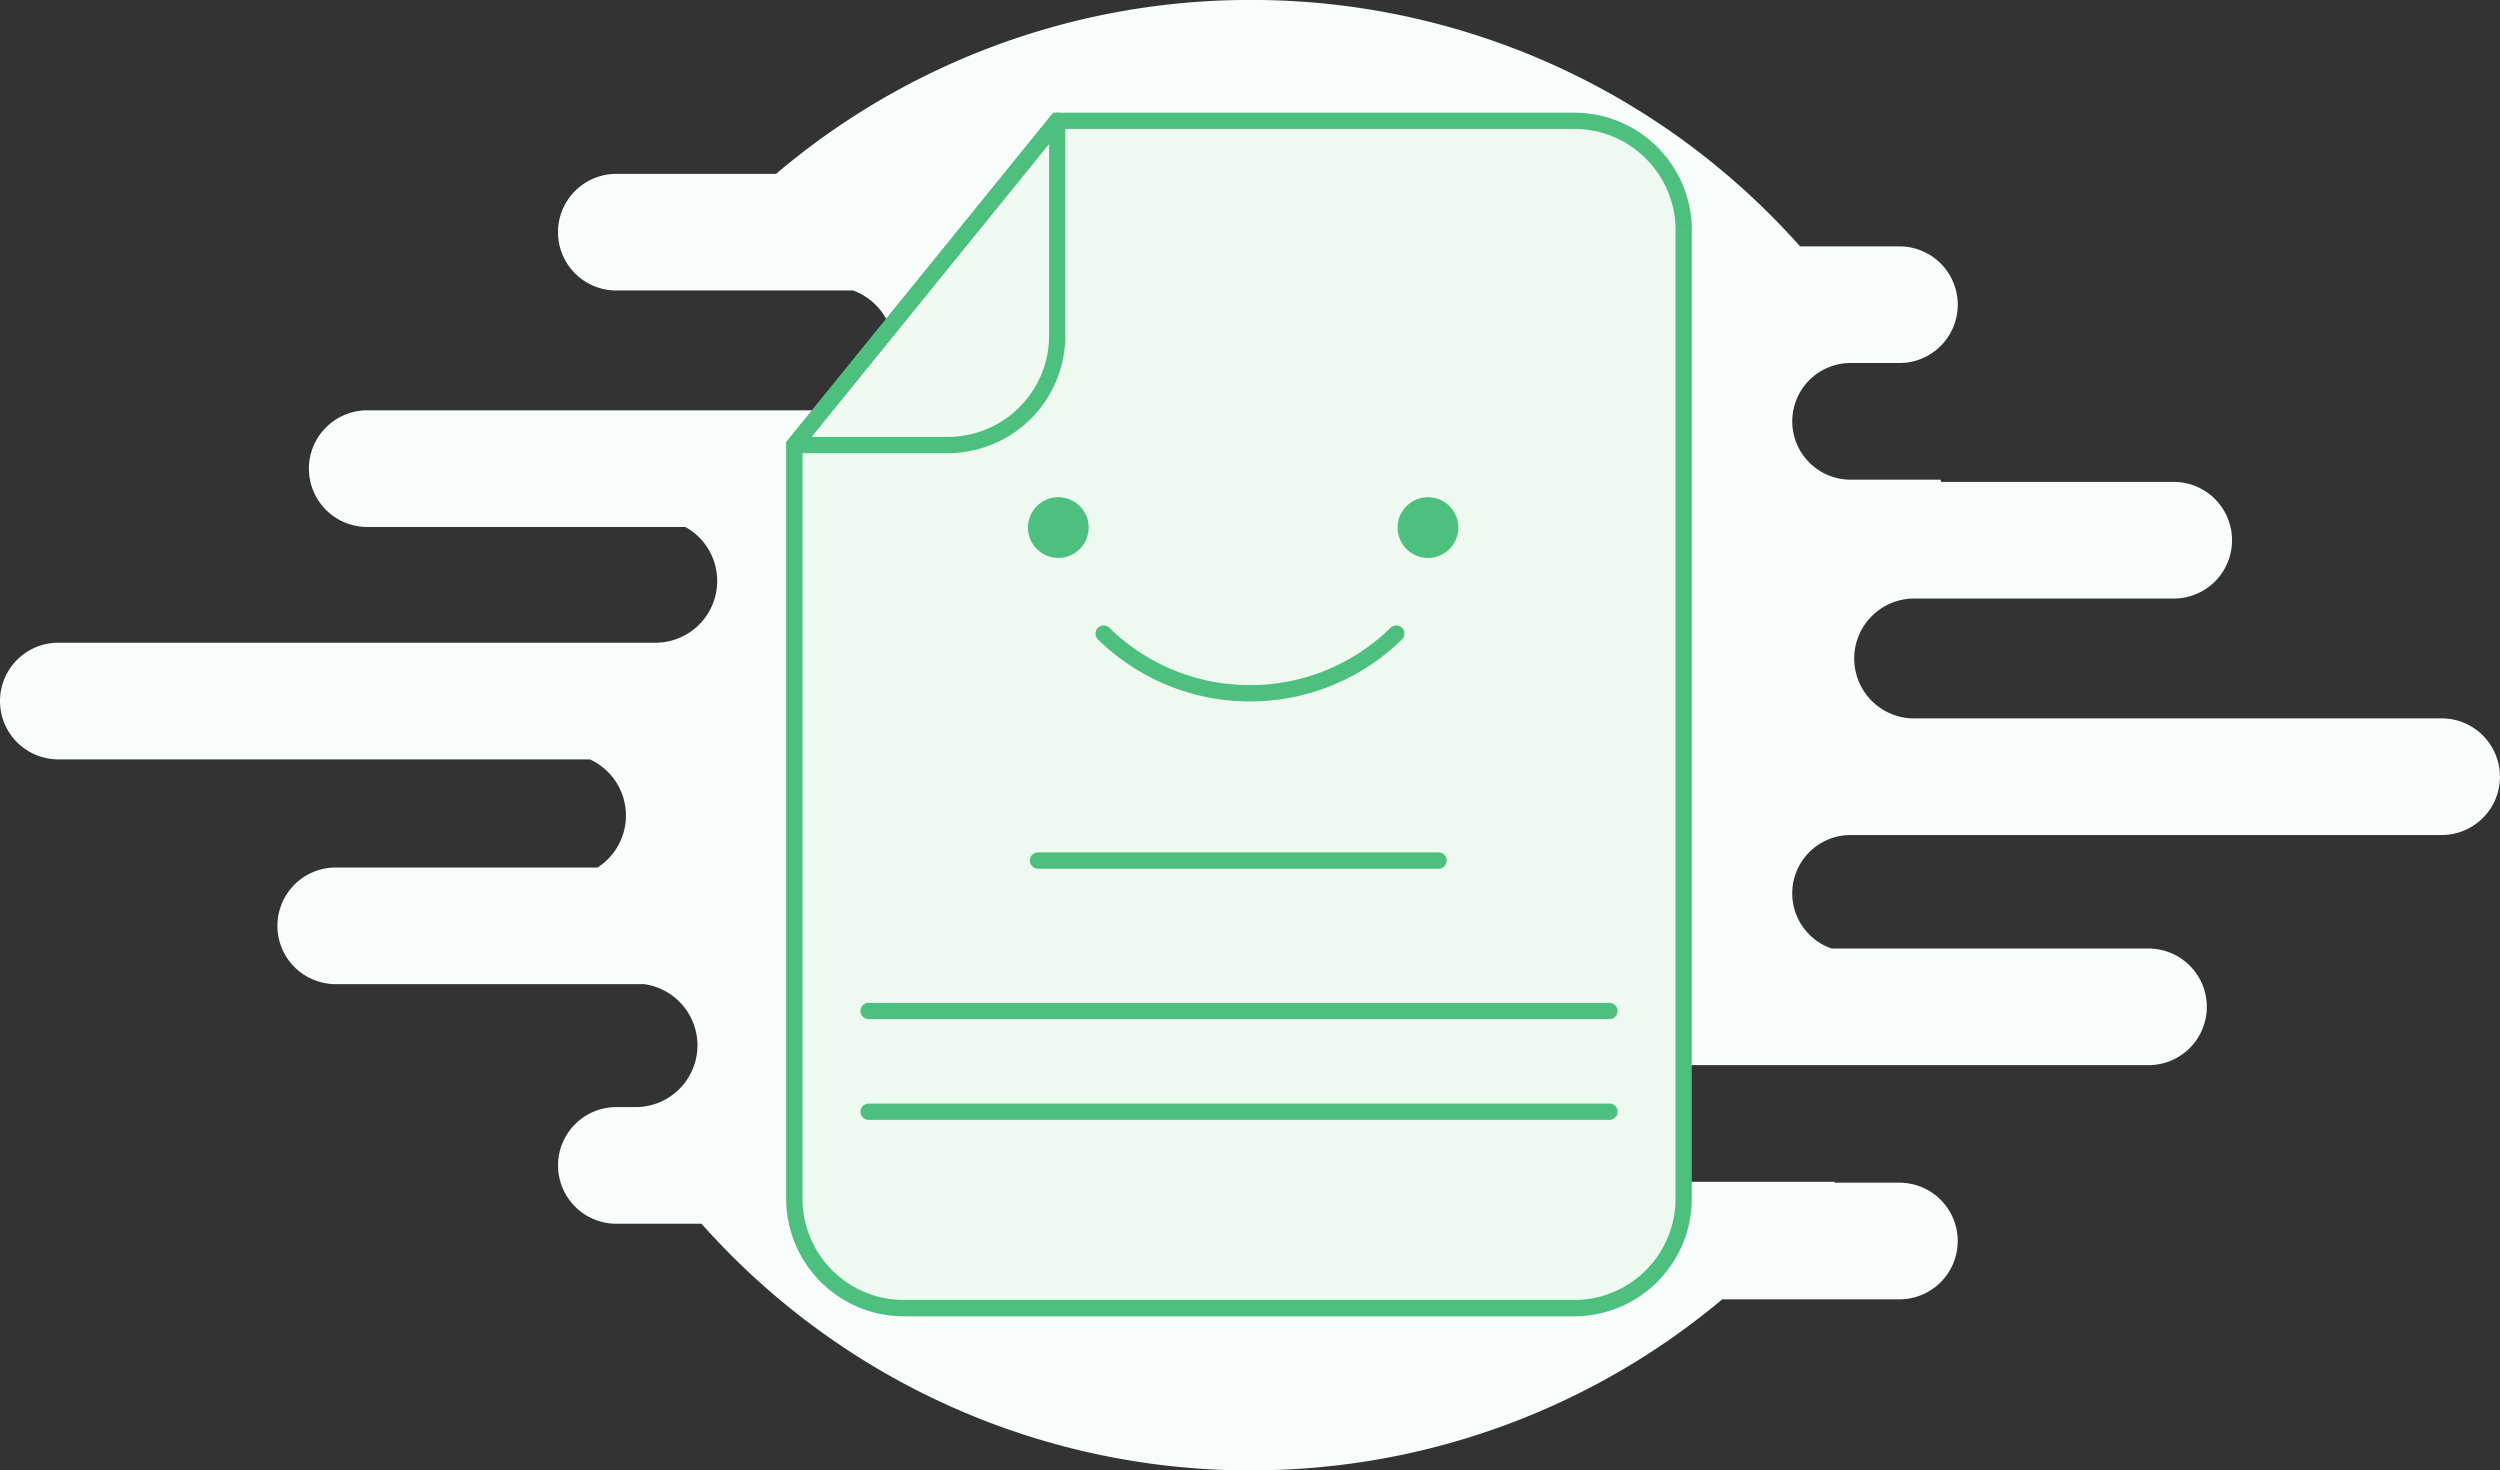 <svg xmlns="http://www.w3.org/2000/svg" width="221.027" height="130" viewBox="0 0 221.027 130"><rect x="0" y="0" width="221.027" height="130" fill="#333333" stroke="none"/><defs><style>.a{fill:#f8fcfa;}.b{fill:#eef9ef;}.c{fill:#f0faf1;}.d{fill:#4dbf7f;}</style></defs><g transform="translate(-63.087 -239.347)"><path class="a" d="M260.368-831.119A64.84,64.84,0,0,1,211.8-852.927h-7.53a5.157,5.157,0,0,1-5.156-5.157,5.157,5.157,0,0,1,5.156-5.156h1.709a5.459,5.459,0,0,0,5.46-5.46,5.452,5.452,0,0,0-1.6-3.861,5.453,5.453,0,0,0-3.123-1.549H179.46a5.156,5.156,0,0,1-5.156-5.156,5.156,5.156,0,0,1,5.156-5.156h23.146a5.456,5.456,0,0,0,2.51-4.6,5.453,5.453,0,0,0-1.6-3.859,5.49,5.49,0,0,0-1.581-1.1H154.933a5.156,5.156,0,0,1-5.156-5.157,5.156,5.156,0,0,1,5.156-5.157h52.792a5.459,5.459,0,0,0,5.459-5.459,5.45,5.45,0,0,0-1.6-3.862,5.5,5.5,0,0,0-1.211-.913h-28.13a5.156,5.156,0,0,1-5.155-5.156,5.157,5.157,0,0,1,5.155-5.157h40.245l-2.487,3.068v66.623a9.686,9.686,0,0,0,9.684,9.685h59.265a9.685,9.685,0,0,0,9.684-9.685v-1.484l.132,0H312l-.062.079h5.767a5.155,5.155,0,0,1,5.155,5.156,5.155,5.155,0,0,1-5.155,5.156H302.044a64.738,64.738,0,0,1-41.676,15.119m38.27-35.822v-73.811a9.685,9.685,0,0,0-9.684-9.684H243.247L228.456-932.2a5.453,5.453,0,0,0-1.26-1.964,5.46,5.46,0,0,0-1.989-1.272H204.266a5.157,5.157,0,0,1-5.156-5.156,5.156,5.156,0,0,1,5.156-5.155h14.121a64.736,64.736,0,0,1,41.982-15.376,64.836,64.836,0,0,1,48.553,21.786h8.787a5.155,5.155,0,0,1,5.155,5.156,5.156,5.156,0,0,1-5.155,5.157h-4.329a5.155,5.155,0,0,0-5.148,5.155,5.155,5.155,0,0,0,5.155,5.157h7.949c.024.066.048.134.072.2h20.549a5.157,5.157,0,0,1,5.157,5.157,5.156,5.156,0,0,1-5.157,5.155H319a5.3,5.3,0,0,0-5.29,5.3,5.3,5.3,0,0,0,5.067,5.294h46.866a5.156,5.156,0,0,1,5.157,5.156,5.156,5.156,0,0,1-5.157,5.157H313.386a5.156,5.156,0,0,0-5.155,5.157,5.154,5.154,0,0,0,3.485,4.876h28.01a5.158,5.158,0,0,1,5.157,5.156,5.157,5.157,0,0,1-5.157,5.157H298.638" transform="translate(-86.69 1200.466)"/><path class="b" d="M361.364-939.422H315.657l-23.241,28.665v66.623a9.686,9.686,0,0,0,9.684,9.685h59.265a9.685,9.685,0,0,0,9.684-9.685v-85.6a9.685,9.685,0,0,0-9.684-9.684" transform="translate(-159.1 1189.452)"/><path class="c" d="M305.973-910.757H292.415l23.241-28.665v18.98a9.685,9.685,0,0,1-9.684,9.684" transform="translate(-159.1 1189.452)"/><path class="d" d="M370.3-930.481h-.721v85.6a8.932,8.932,0,0,1-2.626,6.338,8.929,8.929,0,0,1-6.337,2.626H301.356a8.932,8.932,0,0,1-6.338-2.626,8.932,8.932,0,0,1-2.625-6.338v-66.369l22.864-28.2h45.364a8.929,8.929,0,0,1,6.337,2.626,8.932,8.932,0,0,1,2.626,6.338h1.441a10.405,10.405,0,0,0-10.4-10.4H314.57l-23.619,29.13v66.879a10.407,10.407,0,0,0,10.4,10.405h59.265a10.406,10.406,0,0,0,10.4-10.405v-85.6h-.72" transform="translate(-158.357 1190.195)"/><path class="d" d="M314.914-940.165h-.721v18.98a8.929,8.929,0,0,1-2.625,6.338,8.932,8.932,0,0,1-6.338,2.626H293.184l22.289-27.49-.559-.454h0l-.56-.454-23.242,28.664a.722.722,0,0,0-.091.764.721.721,0,0,0,.651.41H305.23a10.405,10.405,0,0,0,10.4-10.4v-18.98a.723.723,0,0,0-.48-.679.722.722,0,0,0-.8.226l.56.454" transform="translate(-158.357 1190.195)"/><path class="d" d="M372.587-848.6a17.7,17.7,0,0,1-12.431,5.071,17.7,17.7,0,0,1-12.431-5.071.721.721,0,0,0-1.019.01.721.721,0,0,0,.01,1.019,19.149,19.149,0,0,0,13.439,5.483,19.149,19.149,0,0,0,13.439-5.483.721.721,0,0,0,.011-1.019.721.721,0,0,0-1.02-.01" transform="translate(-186.557 1143.448)"/><path class="d" d="M335.436-806.614h35.41a.721.721,0,0,0,.72-.721.721.721,0,0,0-.72-.721h-35.41a.721.721,0,0,0-.721.721.721.721,0,0,0,.721.721" transform="translate(-180.574 1122.764)"/><path class="d" d="M305.014-779.6h65.495a.72.72,0,0,0,.721-.721.72.72,0,0,0-.721-.72H305.014a.72.72,0,0,0-.72.72.72.72,0,0,0,.72.721" transform="translate(-165.13 1109.051)"/><path class="d" d="M305.014-761.509h65.495a.721.721,0,0,0,.721-.721.72.72,0,0,0-.721-.721H305.014a.72.72,0,0,0-.72.721.721.721,0,0,0,.72.721" transform="translate(-165.13 1099.866)"/><path class="d" d="M339.762-868.232a1.792,1.792,0,0,1-1.792,1.791,1.791,1.791,0,0,1-1.791-1.791,1.792,1.792,0,0,1,1.791-1.791,1.793,1.793,0,0,1,1.792,1.791" transform="translate(-181.317 1154.221)"/><path class="d" d="M337.049-870.051a.9.9,0,0,0-.9.9.9.9,0,0,0,.9.9.9.9,0,0,0,.9-.9A.9.9,0,0,0,337.049-870.051Zm0,3.584a2.688,2.688,0,0,1-2.684-2.684,2.687,2.687,0,0,1,2.684-2.684,2.687,2.687,0,0,1,2.684,2.684,2.688,2.688,0,0,1-2.684,2.684" transform="translate(-180.396 1155.141)"/><path class="d" d="M406.142-868.232a1.792,1.792,0,0,1-1.791,1.791,1.792,1.792,0,0,1-1.793-1.791,1.793,1.793,0,0,1,1.793-1.791,1.792,1.792,0,0,1,1.791,1.791" transform="translate(-215.014 1154.221)"/><path class="d" d="M403.431-870.051a.9.9,0,0,0-.9.9.9.9,0,0,0,.9.9.9.9,0,0,0,.9-.9A.9.9,0,0,0,403.431-870.051Zm0,3.584a2.687,2.687,0,0,1-2.684-2.684,2.687,2.687,0,0,1,2.684-2.684,2.687,2.687,0,0,1,2.684,2.684,2.687,2.687,0,0,1-2.684,2.684" transform="translate(-214.095 1155.141)"/></g></svg>